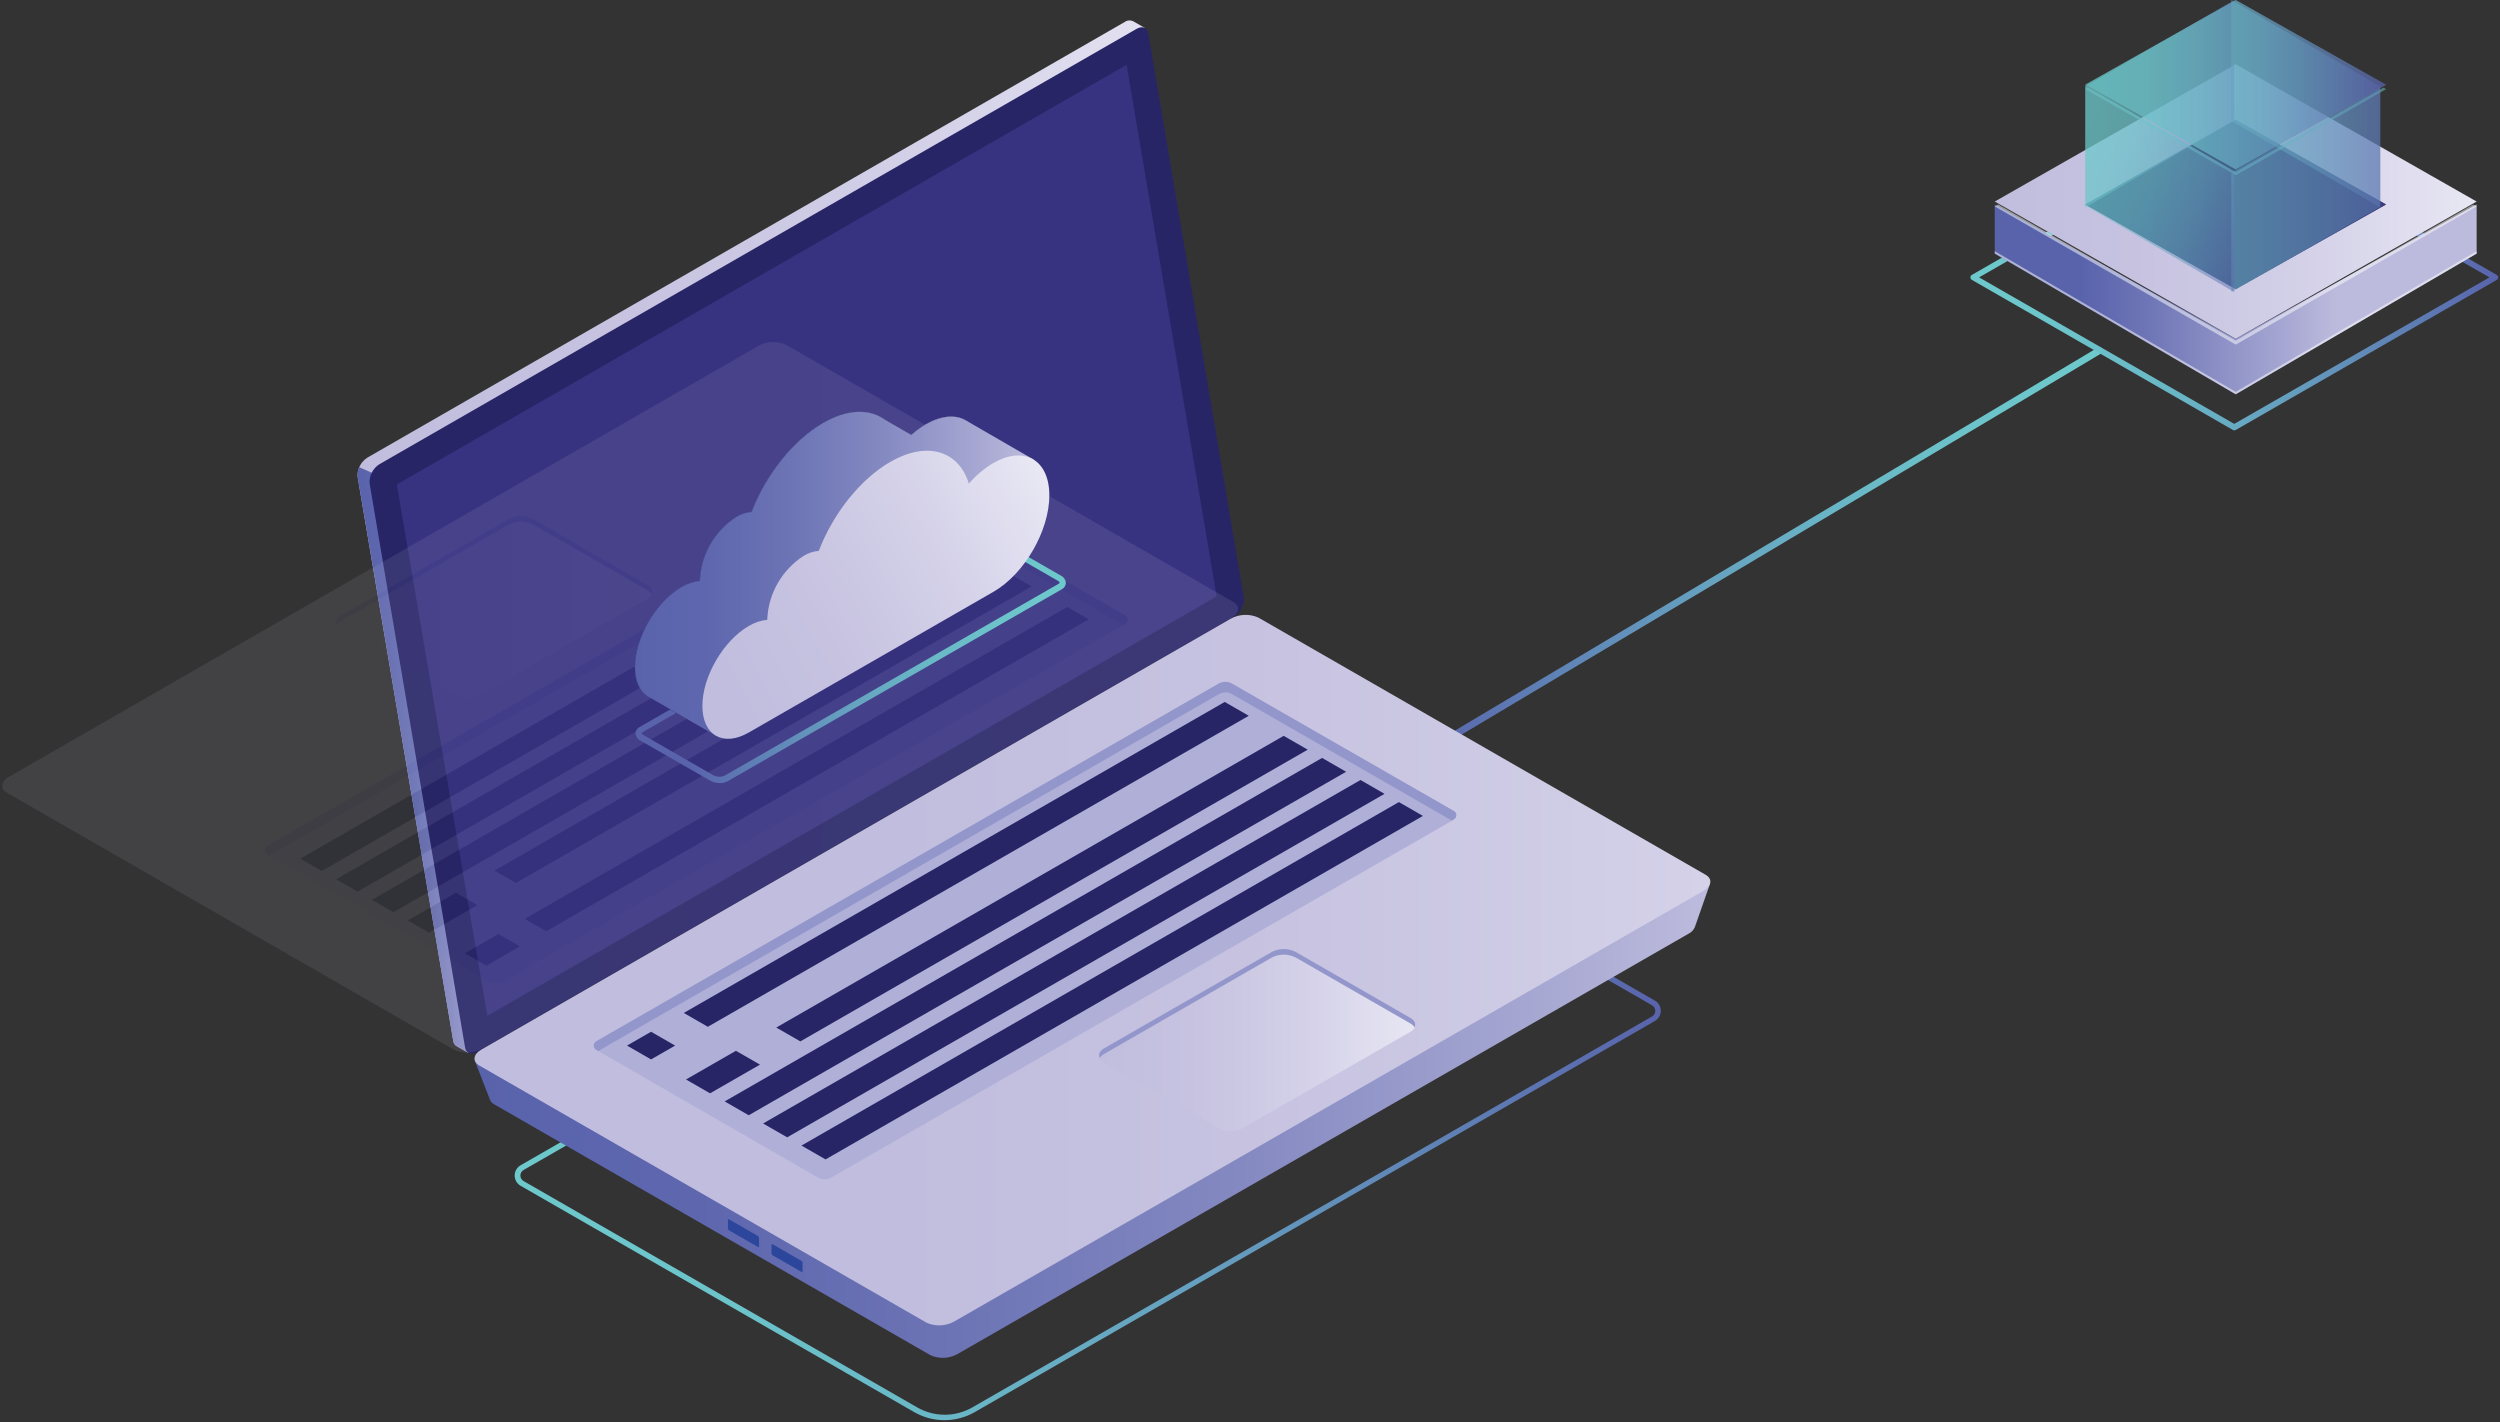 <?xml version="1.0" encoding="UTF-8"?>
<svg width="856px" height="487px" viewBox="0 0 856 487" version="1.1" xmlns="http://www.w3.org/2000/svg" xmlns:xlink="http://www.w3.org/1999/xlink">
    <rect x="0" y="0" width="856" height="487" fill="#333333" stroke="none"/>
    <!-- Generator: Sketch 53.1 (72631) - https://sketchapp.com -->
    <title>Group 3</title>
    <desc>Created with Sketch.</desc>
    <defs>
        <linearGradient x1="0%" y1="50.002%" x2="99.982%" y2="50.002%" id="linearGradient-1">
            <stop stop-color="#5963AC" offset="0%"></stop>
            <stop stop-color="#5E7DB4" offset="16%"></stop>
            <stop stop-color="#659EBF" offset="39%"></stop>
            <stop stop-color="#69B6C6" offset="61%"></stop>
            <stop stop-color="#6CC4CA" offset="82%"></stop>
            <stop stop-color="#6DC9CC" offset="100%"></stop>
        </linearGradient>
        <linearGradient x1="0.019%" y1="50.004%" x2="100.018%" y2="50.004%" id="linearGradient-2">
            <stop stop-color="#6DC9CC" offset="0%"></stop>
            <stop stop-color="#6CC4CA" offset="18%"></stop>
            <stop stop-color="#69B6C6" offset="39%"></stop>
            <stop stop-color="#659EBF" offset="61%"></stop>
            <stop stop-color="#5E7DB4" offset="84%"></stop>
            <stop stop-color="#5963AC" offset="100%"></stop>
        </linearGradient>
        <linearGradient x1="0.003%" y1="50.001%" x2="100.015%" y2="50.001%" id="linearGradient-3">
            <stop stop-color="#C1BDDE" offset="0%"></stop>
            <stop stop-color="#C6C2E0" offset="29%"></stop>
            <stop stop-color="#D3D0E8" offset="64%"></stop>
            <stop stop-color="#E8E7F3" offset="100%"></stop>
        </linearGradient>
        <linearGradient x1="0.054%" y1="49.996%" x2="100%" y2="49.996%" id="linearGradient-4">
            <stop stop-color="#5963AC" offset="0%"></stop>
            <stop stop-color="#5E67AE" offset="18%"></stop>
            <stop stop-color="#6C74B5" offset="39%"></stop>
            <stop stop-color="#8489C1" offset="62%"></stop>
            <stop stop-color="#A5A6D1" offset="85%"></stop>
            <stop stop-color="#BDBBDD" offset="100%"></stop>
        </linearGradient>
        <linearGradient x1="0%" y1="49.993%" x2="100%" y2="49.993%" id="linearGradient-5">
            <stop stop-color="#5963AC" offset="0%"></stop>
            <stop stop-color="#5E67AE" offset="18%"></stop>
            <stop stop-color="#6C74B5" offset="39%"></stop>
            <stop stop-color="#8489C1" offset="62%"></stop>
            <stop stop-color="#A5A6D1" offset="85%"></stop>
            <stop stop-color="#BDBBDD" offset="100%"></stop>
        </linearGradient>
        <linearGradient x1="33.603%" y1="49.997%" x2="133.605%" y2="49.997%" id="linearGradient-6">
            <stop stop-color="#C1BDDE" offset="0%"></stop>
            <stop stop-color="#C6C2E0" offset="29%"></stop>
            <stop stop-color="#D3D0E8" offset="64%"></stop>
            <stop stop-color="#E8E7F3" offset="100%"></stop>
        </linearGradient>
        <linearGradient x1="-0.004%" y1="49.917%" x2="100.004%" y2="49.917%" id="linearGradient-7">
            <stop stop-color="#C1BDDE" offset="0%"></stop>
            <stop stop-color="#C6C2E0" offset="29%"></stop>
            <stop stop-color="#D3D0E8" offset="64%"></stop>
            <stop stop-color="#E8E7F3" offset="100%"></stop>
        </linearGradient>
        <linearGradient x1="33.606%" y1="50%" x2="133.611%" y2="50%" id="linearGradient-8">
            <stop stop-color="#C1BDDE" offset="0%"></stop>
            <stop stop-color="#C6C2E0" offset="29%"></stop>
            <stop stop-color="#D3D0E8" offset="64%"></stop>
            <stop stop-color="#E8E7F3" offset="100%"></stop>
        </linearGradient>
        <linearGradient x1="0.008%" y1="49.986%" x2="99.992%" y2="49.986%" id="linearGradient-9">
            <stop stop-color="#C1BDDE" offset="0%"></stop>
            <stop stop-color="#C6C2E0" offset="29%"></stop>
            <stop stop-color="#D3D0E8" offset="64%"></stop>
            <stop stop-color="#E8E7F3" offset="100%"></stop>
        </linearGradient>
        <linearGradient x1="-6.70086277e-14%" y1="49.974%" x2="100%" y2="49.974%" id="linearGradient-10">
            <stop stop-color="#5963AC" offset="13%"></stop>
            <stop stop-color="#5E7DB4" offset="26%"></stop>
            <stop stop-color="#659EBF" offset="47%"></stop>
            <stop stop-color="#69B6C6" offset="66%"></stop>
            <stop stop-color="#6CC4CA" offset="85%"></stop>
            <stop stop-color="#6DC9CC" offset="100%"></stop>
        </linearGradient>
        <linearGradient x1="0.485%" y1="65.362%" x2="100.968%" y2="17.604%" id="linearGradient-11">
            <stop stop-color="#5963AC" offset="0%"></stop>
            <stop stop-color="#5E67AE" offset="18%"></stop>
            <stop stop-color="#6C74B5" offset="39%"></stop>
            <stop stop-color="#8489C1" offset="62%"></stop>
            <stop stop-color="#A5A6D1" offset="85%"></stop>
            <stop stop-color="#BDBBDD" offset="100%"></stop>
        </linearGradient>
        <radialGradient cx="23.493%" cy="34.002%" fx="23.493%" fy="34.002%" r="51.135%" gradientTransform="translate(0.235,0.34),scale(0.933,1),translate(-0.235,-0.34)" id="radialGradient-12">
            <stop stop-color="#2F2E7A" offset="0%"></stop>
            <stop stop-color="#211C58" offset="100%"></stop>
        </radialGradient>
        <linearGradient x1="-0.025%" y1="49.998%" x2="100%" y2="49.998%" id="linearGradient-13">
            <stop stop-color="#5963AC" offset="0%"></stop>
            <stop stop-color="#5E67AE" offset="18%"></stop>
            <stop stop-color="#6C74B5" offset="39%"></stop>
            <stop stop-color="#8489C1" offset="62%"></stop>
            <stop stop-color="#A5A6D1" offset="85%"></stop>
            <stop stop-color="#BDBBDD" offset="100%"></stop>
        </linearGradient>
        <linearGradient x1="0.499%" y1="65.298%" x2="100.996%" y2="17.536%" id="linearGradient-14">
            <stop stop-color="#C1BDDE" offset="0%"></stop>
            <stop stop-color="#C6C2E0" offset="29%"></stop>
            <stop stop-color="#D3D0E8" offset="64%"></stop>
            <stop stop-color="#E8E7F3" offset="100%"></stop>
        </linearGradient>
        <linearGradient x1="0%" y1="49.994%" x2="99.994%" y2="49.994%" id="linearGradient-15">
            <stop stop-color="#6DC9CC" offset="0%"></stop>
            <stop stop-color="#6CC4CA" offset="18%"></stop>
            <stop stop-color="#69B6C6" offset="39%"></stop>
            <stop stop-color="#659EBF" offset="61%"></stop>
            <stop stop-color="#5E7DB4" offset="84%"></stop>
            <stop stop-color="#5963AC" offset="100%"></stop>
        </linearGradient>
        <linearGradient x1="0%" y1="50%" x2="71.255%" y2="50%" id="linearGradient-16">
            <stop stop-color="#5963AC" offset="25%"></stop>
            <stop stop-color="#6E75B6" offset="44%"></stop>
            <stop stop-color="#A4A5D1" offset="83%"></stop>
            <stop stop-color="#BDBBDD" offset="100%"></stop>
        </linearGradient>
        <linearGradient x1="0%" y1="50.009%" x2="100%" y2="50.009%" id="linearGradient-17">
            <stop stop-color="#C1BDDE" offset="0%"></stop>
            <stop stop-color="#C6C2E0" offset="29%"></stop>
            <stop stop-color="#D3D0E8" offset="64%"></stop>
            <stop stop-color="#E8E7F3" offset="100%"></stop>
        </linearGradient>
        <linearGradient x1="0%" y1="50.015%" x2="100%" y2="50.015%" id="linearGradient-18">
            <stop stop-color="#6DC9CC" offset="0%"></stop>
            <stop stop-color="#6CC4CA" offset="18%"></stop>
            <stop stop-color="#69B6C6" offset="39%"></stop>
            <stop stop-color="#659EBF" offset="61%"></stop>
            <stop stop-color="#5E7DB4" offset="84%"></stop>
            <stop stop-color="#5963AC" offset="100%"></stop>
        </linearGradient>
        <linearGradient x1="0%" y1="50%" x2="100%" y2="50%" id="linearGradient-19">
            <stop stop-color="#6DC9CC" offset="0%"></stop>
            <stop stop-color="#6CC4CA" offset="18%"></stop>
            <stop stop-color="#69B6C6" offset="39%"></stop>
            <stop stop-color="#659EBF" offset="61%"></stop>
            <stop stop-color="#5E7DB4" offset="84%"></stop>
            <stop stop-color="#5963AC" offset="100%"></stop>
        </linearGradient>
        <linearGradient x1="0%" y1="50%" x2="99.966%" y2="50%" id="linearGradient-20">
            <stop stop-color="#6DC9CC" offset="0%"></stop>
            <stop stop-color="#6CC4CA" offset="18%"></stop>
            <stop stop-color="#69B6C6" offset="39%"></stop>
            <stop stop-color="#659EBF" offset="61%"></stop>
            <stop stop-color="#5E7DB4" offset="84%"></stop>
            <stop stop-color="#5963AC" offset="100%"></stop>
        </linearGradient>
        <linearGradient x1="49.992%" y1="28.311%" x2="49.992%" y2="-312.1%" id="linearGradient-21">
            <stop stop-color="#6DC9CC" offset="0%"></stop>
            <stop stop-color="#6CC4CA" offset="18%"></stop>
            <stop stop-color="#69B6C6" offset="39%"></stop>
            <stop stop-color="#659EBF" offset="61%"></stop>
            <stop stop-color="#5E7DB4" offset="84%"></stop>
            <stop stop-color="#5963AC" offset="100%"></stop>
        </linearGradient>
        <linearGradient x1="-224.958%" y1="50.012%" x2="185.34%" y2="50.012%" id="linearGradient-22">
            <stop stop-color="#6DC9CC" offset="0%"></stop>
            <stop stop-color="#6CC4CA" offset="18%"></stop>
            <stop stop-color="#69B6C6" offset="39%"></stop>
            <stop stop-color="#659EBF" offset="61%"></stop>
            <stop stop-color="#5E7DB4" offset="84%"></stop>
            <stop stop-color="#5963AC" offset="100%"></stop>
        </linearGradient>
        <linearGradient x1="4.995%" y1="18.208%" x2="110.404%" y2="92.712%" id="linearGradient-23">
            <stop stop-color="#6DC9CC" offset="0%"></stop>
            <stop stop-color="#6CC4CA" offset="18%"></stop>
            <stop stop-color="#69B6C6" offset="39%"></stop>
            <stop stop-color="#659EBF" offset="61%"></stop>
            <stop stop-color="#5E7DB4" offset="84%"></stop>
            <stop stop-color="#5963AC" offset="100%"></stop>
        </linearGradient>
    </defs>
    <g id="Page-1" stroke="none" stroke-width="1" fill="none" fill-rule="evenodd">
        <g id="Artboard" transform="translate(-180, -428)" fill-rule="nonzero">
            <g id="SQUARE-02" transform="translate(-100, -57)">
                <g id="Group-3" transform="translate(280, 485)">
                    <path d="M487.367,259.131 C486.955,259.126 486.577,258.902 486.377,258.543 C486.057,257.982 486.241,257.27 486.794,256.934 L718.237,119.032 C718.499,118.872 718.816,118.829 719.112,118.91 C719.409,118.992 719.658,119.193 719.8,119.464 C720.13,120.023 719.944,120.743 719.383,121.073 L487.957,258.975 C487.781,259.085 487.575,259.139 487.367,259.131 L487.367,259.131 Z" id="Path" fill="url(#linearGradient-1)"></path>
                    <path d="M323.477,486.275 C319.82,486.29 316.225,485.341 313.055,483.525 L178.278,406.028 C177.007,405.304 176.222,403.958 176.222,402.5 C176.222,401.041 177.007,399.695 178.278,398.971 L421.463,259.131 L421.932,259.408 L566.611,342.595 C567.866,343.301 568.647,344.62 568.66,346.055 C568.668,347.518 567.885,348.873 566.611,349.601 L333.847,483.456 C330.698,485.282 327.122,486.255 323.477,486.275 L323.477,486.275 Z M421.533,261.397 L179.285,400.597 C178.603,400.989 178.182,401.714 178.182,402.5 C178.182,403.285 178.603,404.01 179.285,404.402 L314.062,481.899 C319.897,485.237 327.074,485.237 332.909,481.899 L565.673,348.027 C566.355,347.635 566.776,346.909 566.776,346.124 C566.776,345.339 566.355,344.614 565.673,344.221 L421.533,261.397 Z" id="Shape" fill="url(#linearGradient-2)"></path>
                    <path d="M421.846,202.306 L389.398,10.675 L392.003,9.568 L388.095,7.336 L388.095,7.336 C387.131,6.822 385.956,6.903 385.073,7.544 L125.906,156.621 C123.637,158.006 122.306,160.512 122.432,163.16 L155.175,356.33 C155.251,357.178 155.764,357.925 156.53,358.302 L156.53,358.302 L160.369,360.516 L161.029,356.936 L160.803,356.936 L418.476,208.793 C420.677,207.381 421.96,204.911 421.846,202.306 L421.846,202.306 Z" id="Path" fill="url(#linearGradient-3)"></path>
                    <path d="M127.296,161.862 L123.023,159.977 C122.529,160.961 122.324,162.065 122.432,163.16 L155.175,356.33 C155.251,357.178 155.764,357.925 156.53,358.302 L156.53,358.302 L160.369,360.516 L161.029,356.936 L160.803,356.936 L173.849,349.446 L127.296,161.862 Z" id="Path" fill="url(#linearGradient-4)"></path>
                    <path d="M422.54,211.197 L163.305,360.24 C161.307,361.381 159.587,360.724 159.24,358.666 L126.549,165.495 C126.394,162.863 127.684,160.353 129.919,158.939 L389.137,9.896 C391.152,8.737 392.854,9.412 393.202,11.471 L425.91,204.676 C426.034,207.292 424.75,209.776 422.54,211.197 L422.54,211.197 Z" id="Path" fill="#282567"></path>
                    <g id="Group" opacity="0.51" transform="translate(135.489, 22.207)" fill="#464099">
                        <polygon id="Path" points="250.261 0.006 0.388 143.686 31.377 325.595 281.093 182.036"></polygon>
                    </g>
                    <path d="M585.492,302.636 L571.335,310.005 L429.489,228.444 C426.517,227.1 423.081,227.241 420.23,228.824 L175.568,369.494 C173.223,368.18 162.54,363.077 162.54,363.077 L167.752,376.517 L167.752,376.517 C168.028,377.201 168.539,377.765 169.193,378.109 L318.579,464.012 C321.551,465.356 324.986,465.215 327.837,463.632 L578.231,319.658 C579.168,319.19 579.907,318.405 580.316,317.444 L580.316,317.444 L585.492,302.636 Z" id="Path" fill="url(#linearGradient-5)"></path>
                    <path d="M583.303,305.006 L326.708,452.492 C323.786,454.109 320.267,454.25 317.224,452.872 L164.121,364.841 C161.689,363.44 161.985,361.001 164.799,359.392 L421.377,211.855 C424.298,210.24 427.813,210.093 430.861,211.457 L583.981,299.505 C586.413,300.906 586.117,303.276 583.303,305.006 Z" id="Path" fill="url(#linearGradient-6)"></path>
                    <path d="M249.236,420.576 L249.236,417.774 C249.236,417.497 249.41,417.376 249.601,417.497 L259.537,423.206 C259.756,423.371 259.89,423.624 259.901,423.898 L259.901,426.7 C259.901,426.959 259.728,427.08 259.537,426.977 L249.601,421.268 C249.382,421.103 249.248,420.85 249.236,420.576 L249.236,420.576 Z" id="Path" fill="#2C469C"></path>
                    <path d="M264.157,429.104 L264.157,426.302 C264.157,426.043 264.314,425.921 264.522,426.025 L274.44,431.734 C274.66,431.899 274.793,432.152 274.805,432.426 L274.805,435.228 C274.805,435.505 274.632,435.609 274.44,435.505 L264.522,429.796 C264.294,429.639 264.158,429.38 264.157,429.104 Z" id="Path" fill="#2C469C"></path>
                    <path d="M204.073,356.59 L417.242,234.083 C418.669,233.271 420.42,233.271 421.846,234.083 L497.772,277.83 C498.278,278.12 498.591,278.658 498.591,279.24 C498.591,279.822 498.278,280.36 497.772,280.65 L284.637,403.191 C283.222,404.022 281.466,404.022 280.051,403.191 L204.073,359.427 C203.608,359.103 203.33,358.573 203.33,358.008 C203.33,357.443 203.608,356.913 204.073,356.59 Z" id="Path" fill="#AFAFD7"></path>
                    <path d="M204.073,359.427 L204.837,359.859 L417.295,237.698 C418.721,236.886 420.472,236.886 421.898,237.698 L497.059,280.944 L497.824,280.494 C498.331,280.204 498.643,279.667 498.643,279.085 C498.643,278.502 498.331,277.965 497.824,277.675 L421.846,234.083 C420.42,233.271 418.669,233.271 417.242,234.083 L204.073,356.59 C203.608,356.913 203.33,357.443 203.33,358.008 C203.33,358.573 203.608,359.103 204.073,359.427 Z" id="Path" fill="#9296CA"></path>
                    <polygon id="Path" fill="#282567" points="427.578 245.085 242.357 351.573 234.124 346.833 419.344 240.345"></polygon>
                    <polygon id="Path" fill="#282567" points="447.762 256.692 274.041 356.572 265.79 351.833 439.529 251.952"></polygon>
                    <polygon id="Path" fill="#282567" points="460.912 264.251 256.358 381.863 248.124 377.123 452.678 259.511"></polygon>
                    <polygon id="Path" fill="#282567" points="474.061 271.811 269.525 389.422 261.274 384.682 465.827 267.071"></polygon>
                    <polygon id="Path" fill="#282567" points="487.21 279.37 282.674 396.981 274.423 392.242 478.977 274.63"></polygon>
                    <polygon id="Path" fill="#282567" points="231.153 358.008 222.92 362.748 214.686 358.008 222.92 353.268"></polygon>
                    <polygon id="Path" fill="#282567" points="260.214 364.53 243.122 374.355 234.888 369.615 251.981 359.79"></polygon>
                    <path d="M425.459,386.308 L482.955,353.268 C485.195,351.971 485.195,349.809 482.955,348.581 L443.628,325.972 C441.075,324.675 438.052,324.675 435.499,325.972 L378.003,359.029 C375.762,360.326 375.762,362.488 378.003,363.717 L417.329,386.308 C419.883,387.605 422.905,387.605 425.459,386.308 L425.459,386.308 Z" id="Path" fill="url(#linearGradient-7)"></path>
                    <path d="M378.003,360.897 L435.499,327.84 C438.052,326.543 441.075,326.543 443.628,327.84 L482.955,350.449 C483.548,350.765 484.037,351.245 484.362,351.833 C484.952,350.691 484.501,349.428 482.955,348.529 L443.628,325.92 C441.075,324.623 438.052,324.623 435.499,325.92 L378.003,358.977 C376.457,359.876 376.005,361.139 376.596,362.281 C376.92,361.694 377.409,361.213 378.003,360.897 Z" id="Path" fill="#9296CA"></path>
                    <g id="Group" opacity="0.11" transform="translate(0, 116.454)">
                        <g id="Path">
                            <path d="M421.62,95.141 L165.042,242.627 C162.119,244.258 158.59,244.405 155.54,243.024 L2.42,154.993 C-0.012,153.592 0.301,151.136 3.098,149.527 L259.658,1.989 C262.586,0.372 266.111,0.231 269.16,1.609 L422.28,89.64 C424.677,91.041 424.434,93.411 421.62,95.141 Z" fill="url(#linearGradient-8)"></path>
                            <path d="M164.277,121.555 L221.756,88.498 C224.014,87.201 224.014,85.039 221.756,83.81 L182.447,61.202 C179.89,59.921 176.875,59.921 174.318,61.202 L116.822,94.259 C114.563,95.556 114.563,97.718 116.822,98.947 L156.131,121.555 C158.694,122.836 161.714,122.836 164.277,121.555 L164.277,121.555 Z" fill="url(#linearGradient-9)"></path>
                            <path d="M116.822,96.179 L174.318,63.122 C176.871,61.825 179.894,61.825 182.447,63.122 L221.756,85.731 C222.35,86.051 222.844,86.531 223.18,87.114 C223.771,85.973 223.319,84.71 221.756,83.81 L182.447,61.202 C179.89,59.921 176.875,59.921 174.318,61.202 L116.822,94.259 C115.258,95.158 114.807,96.438 115.397,97.563 C115.734,96.979 116.227,96.5 116.822,96.179 L116.822,96.179 Z" fill="#9296CA"></path>
                            <path d="M91.548,173.208 L304.821,50.615 C306.247,49.803 307.998,49.803 309.424,50.615 L385.35,94.362 C385.857,94.652 386.17,95.19 386.17,95.772 C386.17,96.354 385.857,96.892 385.35,97.182 L172.164,219.689 C170.744,220.501 168.998,220.501 167.578,219.689 L91.548,176.028 C91.041,175.738 90.728,175.2 90.728,174.618 C90.728,174.036 91.041,173.498 91.548,173.208 Z" fill="#AFAFD7"></path>
                            <path d="M91.548,176.028 L92.312,176.478 L304.821,54.317 C306.243,53.487 308.003,53.487 309.424,54.317 L384.586,97.563 L385.35,97.113 C385.857,96.823 386.17,96.285 386.17,95.703 C386.17,95.121 385.857,94.583 385.35,94.293 L309.424,50.546 C307.998,49.734 306.247,49.734 304.821,50.546 L91.548,173.208 C91.041,173.498 90.728,174.036 90.728,174.618 C90.728,175.2 91.041,175.738 91.548,176.028 Z" fill="#9296CA"></path>
                            <polygon fill="#282567" points="365.427 91.37 179.668 198.17 187.015 202.408 372.792 95.608"></polygon>
                            <polygon fill="#282567" points="345.85 80.126 169.297 181.633 176.645 185.871 353.215 84.347"></polygon>
                            <polygon fill="#282567" points="156.113 189.227 139.611 198.706 146.977 202.927 163.461 193.447"></polygon>
                            <polygon fill="#282567" points="170.67 203.359 159.188 209.95 166.536 214.188 178.035 207.58"></polygon>
                            <polygon fill="#282567" points="333.587 73.068 127.348 191.648 134.713 195.886 340.952 77.306"></polygon>
                            <polygon fill="#282567" points="321.323 66.028 115.084 184.608 122.45 188.829 328.688 70.249"></polygon>
                            <polygon fill="#282567" points="309.06 58.97 102.821 177.55 110.186 181.771 316.425 63.208"></polygon>
                        </g>
                    </g>
                    <path d="M246.457,268.126 C245.296,268.133 244.153,267.841 243.139,267.278 L219.342,253.613 C218.351,253.14 217.689,252.178 217.605,251.087 C217.644,250.174 218.176,249.354 218.994,248.942 L333.43,183.208 C335.348,182.3 337.59,182.378 339.44,183.416 L363.221,197.082 C364.216,197.549 364.88,198.514 364.958,199.607 C364.918,200.515 364.395,201.333 363.585,201.752 L249.149,267.486 C248.319,267.92 247.394,268.14 246.457,268.126 Z M336.088,184.61 C335.529,184.594 334.975,184.713 334.473,184.956 L220.036,250.689 C219.793,250.828 219.689,250.949 219.689,251.018 C219.689,251.087 219.811,251.399 220.384,251.727 L244.164,265.41 C245.37,266.062 246.808,266.132 248.072,265.6 L362.508,199.867 C362.734,199.728 362.838,199.607 362.838,199.538 C362.838,199.469 362.717,199.158 362.161,198.829 L338.381,185.146 C337.672,184.783 336.885,184.599 336.088,184.61 L336.088,184.61 Z" id="Shape" fill="url(#linearGradient-10)"></path>
                    <path d="M317.102,145.221 C313.936,147.1 311.102,149.485 308.712,152.279 C305.238,141.035 294.469,137.541 281.788,144.841 C271.366,150.861 262.142,162.745 257.313,175.32 C255.429,175.443 253.607,176.038 252.015,177.05 C244.698,181.801 240.097,189.745 239.63,198.431 C239.63,198.604 239.63,198.76 239.63,198.915 C237.363,199.137 235.177,199.871 233.238,201.06 C224.553,206.094 217.379,218.359 217.379,228.409 C217.379,238.459 224.483,242.559 233.238,237.525 L317.085,189.332 C327.646,183.243 336.192,168.47 336.192,156.31 C336.192,144.149 327.663,139.15 317.102,145.221 Z" id="Path" fill="url(#linearGradient-11)"></path>
                    <path d="M317.102,145.221 C315.304,146.28 313.617,147.514 312.065,148.906 L302.685,143.509 L302.685,143.509 C297.474,139.911 290.074,140.049 281.84,144.841 C271.418,150.861 262.194,162.745 257.365,175.32 C255.481,175.443 253.659,176.038 252.067,177.05 C244.75,181.801 240.149,189.745 239.682,198.431 C239.682,198.604 239.682,198.76 239.682,198.915 C237.416,199.137 235.229,199.871 233.29,201.06 C224.605,206.094 217.431,218.359 217.431,228.409 C217.431,233.408 219.168,236.92 222.017,238.58 L222.017,238.58 L222.017,238.58 L222.017,238.58 L244.98,251.848 L250,227.838 L317.067,189.28 C327.629,183.191 336.175,168.418 336.175,156.258 C336.175,144.097 327.663,139.15 317.102,145.221 Z" id="Path" fill="url(#radialGradient-12)"></path>
                    <path d="M353.997,157.417 L330.738,143.959 L330.738,143.959 C327.264,141.9 322.435,142.229 317.102,145.221 C315.304,146.28 313.617,147.514 312.065,148.906 L302.685,143.509 L302.685,143.509 C297.474,139.911 290.074,140.049 281.84,144.841 C271.418,150.861 262.194,162.745 257.365,175.32 C255.481,175.443 253.659,176.038 252.067,177.05 C244.75,181.801 240.149,189.745 239.682,198.431 C239.682,198.604 239.682,198.76 239.682,198.915 C237.416,199.137 235.229,199.871 233.29,201.06 C224.605,206.094 217.431,218.359 217.431,228.409 C217.431,233.408 219.168,236.92 222.017,238.58 L222.017,238.58 L222.017,238.58 L222.017,238.58 L244.98,251.848 L250,227.838 L317.067,189.28 C325.631,184.35 332.874,173.712 335.324,163.333 L353.997,157.417 Z" id="Path" fill="url(#linearGradient-13)"></path>
                    <path d="M340.135,158.541 C336.966,160.415 334.131,162.8 331.745,165.599 C328.271,154.355 317.502,150.861 304.821,158.16 C294.399,164.18 285.175,176.047 280.346,188.623 C278.494,188.767 276.704,189.361 275.135,190.353 C267.809,195.098 263.201,203.043 262.733,211.733 C262.733,211.906 262.733,212.062 262.733,212.218 C260.474,212.441 258.295,213.169 256.358,214.345 C247.673,219.379 240.499,231.644 240.499,241.694 C240.499,251.744 247.586,255.861 256.358,250.828 L340.187,202.617 C350.749,196.545 359.295,181.755 359.295,169.595 C359.295,157.434 350.697,152.469 340.135,158.541 Z" id="Path" fill="url(#linearGradient-14)"></path>
                    <path d="M765.015,147.349 C764.844,147.346 764.676,147.298 764.529,147.211 L675.175,95.835 C674.865,95.656 674.673,95.327 674.672,94.97 C674.672,94.617 674.865,94.292 675.175,94.122 L764.529,42.746 C764.831,42.554 765.217,42.554 765.519,42.746 L854.872,94.122 C855.19,94.295 855.387,94.627 855.387,94.987 C855.387,95.347 855.19,95.679 854.872,95.852 L765.519,147.228 C765.364,147.31 765.191,147.352 765.015,147.349 Z M677.642,94.97 L765.015,145.135 L852.388,94.97 L765.015,44.804 L677.642,94.97 Z" id="Shape" fill="url(#linearGradient-15)"></path>
                    <g id="Asset-3" transform="translate(676, 0)">
                        <polygon id="Path" fill="url(#linearGradient-16)" points="172 86.829 172 70 89.491 116.026 7 70 7 86.829 89.509 135"></polygon>
                        <polygon id="Path" fill="#FFFFFF" opacity="0.5" points="7 86 7 86.83 89.509 135 172 86.83 172 86 89.509 134.17"></polygon>
                        <polygon id="Path" fill="url(#linearGradient-17)" points="89.509 116 7 69.008 89.491 22 172 69.008"></polygon>
                        <polygon id="Path" fill="#FFFFFF" opacity="0.5" points="89.509 116.64 8.197 70 7 70.68 89.509 118 172 70.68 170.803 70"></polygon>
                        <polygon id="Path" fill="#1A134B" points="89.509 99 38 70.008 89.491 41 141 70.008"></polygon>
                        <polygon id="Path" fill="url(#linearGradient-18)" opacity="0.5" points="89.509 99 38 70.008 89.491 41 141 70.008"></polygon>
                        <polygon id="Path" fill="url(#linearGradient-19)" opacity="0.5" points="88 0 139 29.603 139 71 88 41.397"></polygon>
                        <polygon id="Path" fill="url(#linearGradient-20)" opacity="0.5" points="89 41.397 38 71 38 29.586 88.983 0"></polygon>
                        <polygon id="Path" fill="url(#linearGradient-18)" opacity="0.5" points="89.509 58 38 28.992 89.491 0 141 29.008"></polygon>
                        <polygon id="Path" fill="url(#linearGradient-18)" opacity="0.5" points="89.509 58 38 28.992 89.491 0 141 29.008"></polygon>
                        <polygon id="Path" fill="url(#linearGradient-21)" opacity="0.5" points="89.509 58.973 38.898 30 38 30.514 89.509 60 141 30.531 140.102 30"></polygon>
                        <polygon id="Path" fill="url(#linearGradient-22)" opacity="0.5" points="88 59.177 88 100 139 70.823 139 30"></polygon>
                        <polygon id="Path" fill="url(#linearGradient-23)" opacity="0.5" points="38 29 38 70.414 89 100 89 58.603"></polygon>
                    </g>
                </g>
            </g>
        </g>
    </g>
</svg>